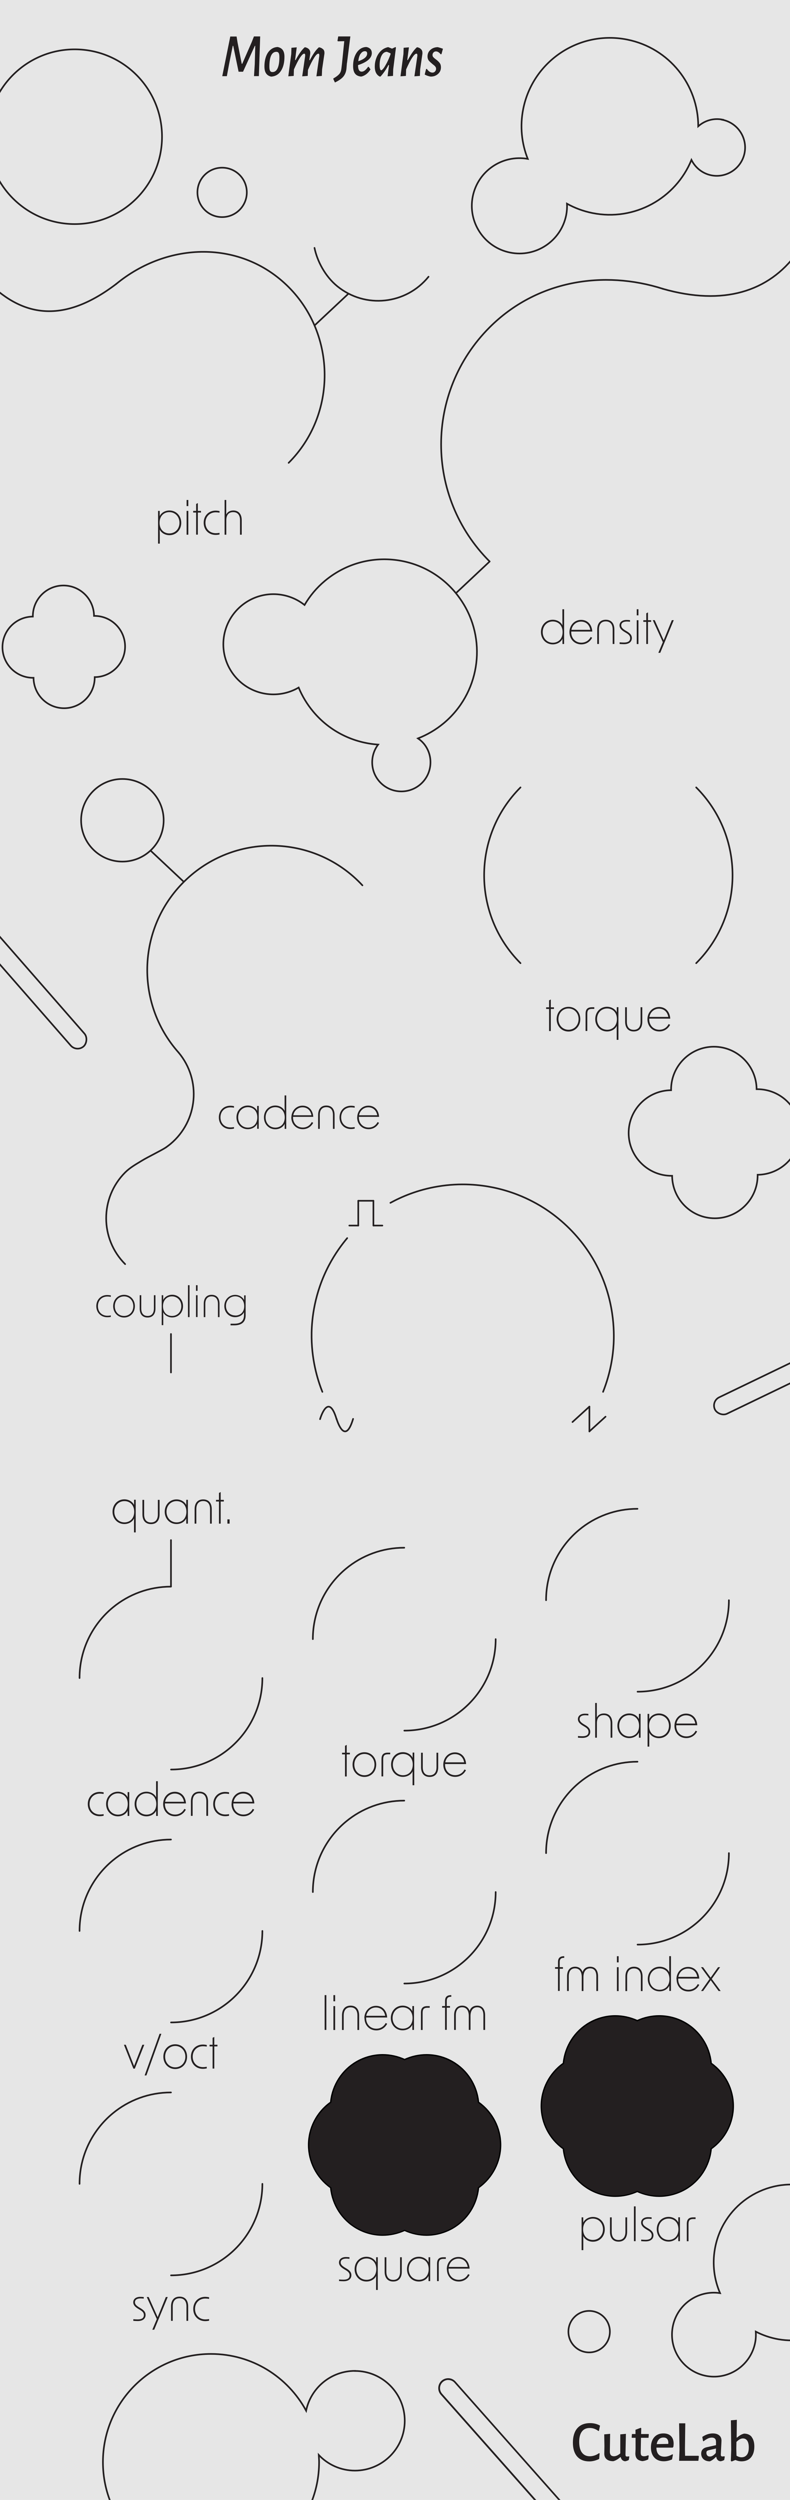 <?xml version="1.0" encoding="UTF-8"?>
<svg xmlns="http://www.w3.org/2000/svg" viewBox="0.00 0.00 120.00 379.43" height="379.43" width="120.00">
  <g id="VCV_Background" data-name="VCV Background">
    <rect id="light" x="0.00" y="0.00" width="120.00" height="379.43" style="fill: #e6e6e6;"></rect>
  </g>
  <g id="Artwork">
    <g id="lines">
      <line x1="25.97" y1="240.78" x2="25.97" y2="233.75" style="fill: none; stroke: #231f20; stroke-linecap: round; stroke-miterlimit: 10; stroke-width: .25px;"></line>
      <line x1="25.97" y1="208.31" x2="25.97" y2="202.47" style="fill: none; stroke: #231f20; stroke-linecap: round; stroke-miterlimit: 10; stroke-width: .25px;"></line>
      <line x1="22.90" y1="129.13" x2="27.93" y2="133.85" style="fill: none; stroke: #231f20; stroke-miterlimit: 10; stroke-width: .25px;"></line>
      <line x1="74.38" y1="85.22" x2="69.34" y2="89.95" style="fill: none; stroke: #231f20; stroke-linecap: round; stroke-miterlimit: 10; stroke-width: .25px;"></line>
    </g>
    <g id="connecting_curves" data-name="connecting curves">
      <path d="M17.688 43.073C9.021 49.688 2.563 47.792 -2.823 41.75" style="fill: none; stroke: #231f20; stroke-miterlimit: 10; stroke-width: .25px;"></path>
      <path d="M124.073 30.688C123.51 33.667 122.938 35.813 121.021 38.448C116.792 44.25 109.896 46.469 100.635 43.823" style="fill: none; stroke: #231f20; stroke-miterlimit: 10; stroke-width: .25px;"></path>
    </g>
    <g id="knob_curve_outlines" data-name="knob curve outlines">
      <g>
        <path d="M79.063 146.188C71.698 138.823 71.698 126.875 79.063 119.51" style="fill: none; stroke: #231f20; stroke-linecap: round; stroke-miterlimit: 10; stroke-width: .25px;"></path>
        <path d="M105.75 119.51C113.115 126.875 113.115 138.823 105.75 146.188" style="fill: none; stroke: #231f20; stroke-linecap: round; stroke-miterlimit: 10; stroke-width: .25px;"></path>
      </g>
      <g>
        <path d="M12.083 254.688C12.083 250.375 14.052 246.521 17.135 243.979C19.531 242 22.615 240.813 25.969 240.813" style="fill: none; stroke: #231f20; stroke-linecap: round; stroke-miterlimit: 10; stroke-width: .25px;"></path>
        <path d="M39.854 254.688C39.854 258.677 38.177 262.271 35.49 264.802C33 267.146 29.656 268.573 25.979 268.573" style="fill: none; stroke: #231f20; stroke-linecap: round; stroke-miterlimit: 10; stroke-width: .25px;"></path>
      </g>
      <g>
        <path d="M12.083 293.073C12.083 288.76 14.052 284.906 17.135 282.365C19.531 280.385 22.615 279.198 25.969 279.198" style="fill: none; stroke: #231f20; stroke-linecap: round; stroke-miterlimit: 10; stroke-width: .25px;"></path>
        <path d="M39.854 293.073C39.854 297.062 38.177 300.656 35.49 303.188C33 305.531 29.656 306.958 25.979 306.958" style="fill: none; stroke: #231f20; stroke-linecap: round; stroke-miterlimit: 10; stroke-width: .25px;"></path>
      </g>
      <g>
        <path d="M12.083 331.458C12.083 327.146 14.052 323.292 17.135 320.75C19.531 318.771 22.615 317.583 25.969 317.583" style="fill: none; stroke: #231f20; stroke-linecap: round; stroke-miterlimit: 10; stroke-width: .25px;"></path>
        <path d="M39.854 331.458C39.854 335.448 38.177 339.042 35.49 341.573C33 343.917 29.656 345.344 25.979 345.344" style="fill: none; stroke: #231f20; stroke-linecap: round; stroke-miterlimit: 10; stroke-width: .25px;"></path>
      </g>
      <g>
        <path d="M47.521 287.167C47.521 282.854 49.49 279 52.573 276.458C54.969 274.479 58.052 273.292 61.406 273.292" style="fill: none; stroke: #231f20; stroke-linecap: round; stroke-miterlimit: 10; stroke-width: .25px;"></path>
        <path d="M75.292 287.167C75.292 291.156 73.615 294.75 70.927 297.281C68.438 299.625 65.094 301.052 61.417 301.052" style="fill: none; stroke: #231f20; stroke-linecap: round; stroke-miterlimit: 10; stroke-width: .25px;"></path>
      </g>
      <g>
        <path d="M82.948 281.26C82.948 276.948 84.917 273.094 88 270.552C90.396 268.573 93.479 267.385 96.833 267.385" style="fill: none; stroke: #231f20; stroke-linecap: round; stroke-miterlimit: 10; stroke-width: .25px;"></path>
        <path d="M110.719 281.26C110.719 285.25 109.042 288.844 106.354 291.375C103.865 293.719 100.521 295.146 96.844 295.146" style="fill: none; stroke: #231f20; stroke-linecap: round; stroke-miterlimit: 10; stroke-width: .25px;"></path>
      </g>
      <g>
        <path d="M47.521 248.781C47.521 244.469 49.49 240.615 52.573 238.073C54.969 236.094 58.052 234.906 61.406 234.906" style="fill: none; stroke: #231f20; stroke-linecap: round; stroke-miterlimit: 10; stroke-width: .25px;"></path>
        <path d="M75.292 248.781C75.292 252.771 73.615 256.365 70.927 258.896C68.438 261.24 65.094 262.667 61.417 262.667" style="fill: none; stroke: #231f20; stroke-linecap: round; stroke-miterlimit: 10; stroke-width: .25px;"></path>
      </g>
      <g>
        <path d="M82.948 242.875C82.948 238.563 84.917 234.708 88 232.167C90.396 230.188 93.479 229 96.833 229" style="fill: none; stroke: #231f20; stroke-linecap: round; stroke-miterlimit: 10; stroke-width: .25px;"></path>
        <path d="M110.719 242.875C110.719 246.865 109.042 250.458 106.354 252.99C103.865 255.333 100.521 256.76 96.844 256.76" style="fill: none; stroke: #231f20; stroke-linecap: round; stroke-miterlimit: 10; stroke-width: .25px;"></path>
      </g>
      <path d="M74.365 85.208C64.552 75.396 64.552 59.5 74.365 49.688C81.49 42.562 91.677 40.948 100.719 43.844" style="fill: none; stroke: #231f20; stroke-linecap: round; stroke-miterlimit: 10; stroke-width: .25px;"></path>
      <path d="M27.135 159.76C20.333 152.125 20.854 140.406 28.385 133.406C36.01 126.312 47.948 126.74 55.052 134.375" style="fill: none; stroke: #231f20; stroke-linecap: round; stroke-miterlimit: 10; stroke-width: .25px;"></path>
      <path d="M17.635 43.115C25.448 36.677 36.635 36.354 43.844 43.573S51.208 62.885 43.844 70.25" style="fill: none; stroke: #231f20; stroke-linecap: round; stroke-miterlimit: 10; stroke-width: .25px;"></path>
    </g>
    <g id="wave_forms" data-name="wave forms">
      <g>
        <line x1="86.96" y1="215.83" x2="89.53" y2="213.49" style="fill: none; stroke: #231f20; stroke-linecap: round; stroke-miterlimit: 10; stroke-width: .25px;"></line>
        <line x1="89.53" y1="217.25" x2="91.98" y2="215.02" style="fill: none; stroke: #231f20; stroke-linecap: round; stroke-miterlimit: 10; stroke-width: .25px;"></line>
        <line x1="89.53" y1="213.49" x2="89.53" y2="217.26" style="fill: none; stroke: #231f20; stroke-linecap: round; stroke-miterlimit: 10; stroke-width: .25px;"></line>
      </g>
      <g>
        <line x1="54.42" y1="186.01" x2="54.42" y2="182.25" style="fill: none; stroke: #231f20; stroke-linecap: round; stroke-miterlimit: 10; stroke-width: .25px;"></line>
        <line x1="54.43" y1="182.25" x2="56.72" y2="182.25" style="fill: none; stroke: #231f20; stroke-linecap: round; stroke-miterlimit: 10; stroke-width: .25px;"></line>
        <line x1="53.06" y1="186.01" x2="54.42" y2="186.01" style="fill: none; stroke: #231f20; stroke-linecap: round; stroke-miterlimit: 10; stroke-width: .25px;"></line>
        <line x1="56.73" y1="186.01" x2="58.08" y2="186.01" style="fill: none; stroke: #231f20; stroke-linecap: round; stroke-miterlimit: 10; stroke-width: .25px;"></line>
        <line x1="56.72" y1="186.01" x2="56.72" y2="182.25" style="fill: none; stroke: #231f20; stroke-linecap: round; stroke-miterlimit: 10; stroke-width: .25px;"></line>
      </g>
      <g>
        <path d="M48.615 215.396S49.854 211.125 51.125 215.396" style="fill: none; stroke: #231f20; stroke-linecap: round; stroke-miterlimit: 10; stroke-width: .25px;"></path>
        <path d="M51.125 215.354S52.365 219.625 53.635 215.354" style="fill: none; stroke: #231f20; stroke-linecap: round; stroke-miterlimit: 10; stroke-width: .25px;"></path>
      </g>
      <path d="M48.969 211.25C48.219 209.375 47.26 206.229 47.333 202.271C47.375 200.208 47.729 196.292 49.958 192.052C50.917 190.229 51.958 188.854 52.74 187.917" style="fill: none; stroke: #231f20; stroke-linecap: round; stroke-miterlimit: 10; stroke-width: .25px;"></path>
      <path d="M59.302 182.562C60.906 181.688 63.365 180.594 66.531 180.073C70.01 179.49 72.958 179.833 74.906 180.229C77.635 180.792 79.708 181.729 80.969 182.396C82.229 183.052 84.354 184.323 86.521 186.49C88.708 188.677 89.979 190.823 90.615 192.042C93.354 197.25 93.302 202.135 93.208 203.979C93.115 205.698 92.781 208.281 91.604 211.25" style="fill: none; stroke: #231f20; stroke-linecap: round; stroke-miterlimit: 10; stroke-width: .25px;"></path>
    </g>
    <g id="flowers">
      <g>
        <path d="M64.792 339.24C63.635 339.24 62.469 338.979 61.417 338.49C60.448 338.979 59.281 339.24 58.125 339.24C56.74 339.24 55.375 338.875 54.167 338.177C51.927 336.885 50.458 334.573 50.229 331.979C48.146 330.563 46.875 328.135 46.875 325.552S48.146 320.531 50.271 319.042C50.458 316.531 51.927 314.219 54.167 312.927C55.375 312.229 56.74 311.865 58.125 311.865C59.281 311.865 60.448 312.125 61.5 312.615C62.469 312.125 63.635 311.865 64.792 311.865C66.177 311.865 67.542 312.229 68.75 312.927C70.99 314.219 72.458 316.531 72.688 319.125C74.771 320.542 76.042 322.969 76.042 325.552S74.771 330.573 72.646 332.063C72.458 334.573 70.99 336.885 68.75 338.177C67.542 338.875 66.177 339.24 64.792 339.24H64.792z" style="fill: #231f20;"></path>
        <path d="M64.792 311.969C66.115 311.969 67.458 312.302 68.698 313.021C71 314.354 72.365 316.677 72.583 319.135C74.604 320.552 75.938 322.896 75.938 325.563S74.615 330.563 72.583 331.99C72.365 334.448 71 336.771 68.698 338.104C67.469 338.813 66.125 339.156 64.792 339.156C63.635 339.156 62.5 338.906 61.458 338.417C60.417 338.906 59.281 339.156 58.125 339.156C56.802 339.156 55.458 338.823 54.219 338.104C51.917 336.771 50.552 334.448 50.333 331.99C48.313 330.573 46.979 328.229 46.979 325.563S48.302 320.563 50.333 319.135C50.552 316.677 51.917 314.354 54.219 313.021C55.448 312.312 56.792 311.969 58.125 311.969C59.281 311.969 60.417 312.219 61.458 312.708C62.5 312.219 63.635 311.969 64.792 311.969M64.792 311.76S64.792 311.76 64.792 311.76C63.656 311.76 62.5 312.01 61.458 312.479C60.417 312.01 59.26 311.76 58.125 311.76C56.719 311.76 55.333 312.135 54.115 312.833C51.875 314.125 50.396 316.427 50.135 319.01C48.031 320.521 46.771 322.958 46.771 325.552S48.021 330.573 50.135 332.094C50.396 334.677 51.875 336.979 54.115 338.271C55.333 338.979 56.719 339.344 58.125 339.344C59.26 339.344 60.417 339.094 61.458 338.625C62.5 339.094 63.656 339.344 64.792 339.344C66.198 339.344 67.583 338.969 68.802 338.271C71.042 336.979 72.521 334.677 72.781 332.094C74.885 330.583 76.146 328.146 76.146 325.552S74.896 320.531 72.781 319.01C72.521 316.427 71.042 314.125 68.802 312.833C67.583 312.125 66.198 311.76 64.792 311.76H64.792z"></path>
      </g>
      <g>
        <path d="M100.135 333.344C98.979 333.344 97.812 333.083 96.76 332.594C95.792 333.083 94.625 333.344 93.469 333.344C92.083 333.344 90.719 332.979 89.51 332.281C87.271 330.99 85.802 328.677 85.573 326.083C83.49 324.667 82.219 322.24 82.219 319.656S83.49 314.635 85.615 313.146C85.802 310.635 87.271 308.323 89.51 307.031C90.719 306.333 92.083 305.969 93.469 305.969C94.625 305.969 95.792 306.229 96.844 306.719C97.813 306.229 98.979 305.969 100.135 305.969C101.521 305.969 102.885 306.333 104.094 307.031C106.333 308.323 107.802 310.635 108.031 313.229C110.115 314.646 111.385 317.073 111.385 319.656S110.115 324.677 107.99 326.167C107.802 328.677 106.333 330.99 104.094 332.281C102.885 332.979 101.521 333.344 100.135 333.344H100.135z" style="fill: #231f20;"></path>
        <path d="M100.135 306.062C101.458 306.062 102.802 306.396 104.042 307.115C106.344 308.448 107.708 310.771 107.927 313.229C109.948 314.646 111.281 316.99 111.281 319.656S109.958 324.656 107.927 326.083C107.708 328.542 106.344 330.865 104.042 332.198C102.812 332.906 101.469 333.25 100.135 333.25C98.979 333.25 97.844 333 96.802 332.51C95.76 333 94.625 333.25 93.469 333.25C92.146 333.25 90.802 332.917 89.562 332.198C87.26 330.865 85.896 328.542 85.677 326.083C83.656 324.667 82.323 322.323 82.323 319.656S83.646 314.656 85.677 313.229C85.896 310.771 87.26 308.448 89.562 307.115C90.792 306.406 92.135 306.062 93.469 306.062C94.625 306.062 95.76 306.312 96.802 306.802C97.844 306.312 98.979 306.062 100.135 306.062M100.135 305.854S100.135 305.854 100.135 305.854C99 305.854 97.844 306.104 96.802 306.573C95.76 306.104 94.604 305.854 93.469 305.854C92.062 305.854 90.677 306.229 89.458 306.927C87.219 308.219 85.74 310.521 85.479 313.104C83.375 314.615 82.115 317.052 82.115 319.646S83.365 324.667 85.479 326.187C85.74 328.771 87.219 331.073 89.458 332.365C90.677 333.073 92.062 333.437 93.469 333.437C94.604 333.437 95.76 333.187 96.802 332.719C97.844 333.187 99 333.437 100.135 333.437C101.542 333.437 102.927 333.062 104.146 332.365C106.385 331.073 107.865 328.771 108.125 326.187C110.229 324.677 111.49 322.24 111.49 319.646S110.24 314.625 108.125 313.104C107.865 310.521 106.385 308.219 104.146 306.927C102.927 306.219 101.542 305.854 100.135 305.854H100.135z"></path>
      </g>
    </g>
    <g id="bubbles_and_ovals" data-name="bubbles and ovals">
      <rect x="103.72" y="207.93" width="34.78" height="2.76" rx="1.39" ry="1.39" transform="translate(-75.66 70.33) rotate(-25.71)" style="fill: none; stroke: #231f20; stroke-linecap: round; stroke-miterlimit: 10; stroke-width: .25px;"></rect>
      <rect x="-11.63" y="146.19" width="34.78" height="2.76" rx="1.39" ry="1.39" transform="translate(108.54 44.25) rotate(48.83)" style="fill: none; stroke: #231f20; stroke-linecap: round; stroke-miterlimit: 10; stroke-width: .25px;"></rect>
      <path d="M89.323 387.938S89.26 387.938 89.229 387.938C88.823 387.917 88.458 387.729 88.188 387.427L66.948 363.469C66.396 362.844 66.458 361.885 67.073 361.333C67.375 361.063 67.771 360.938 68.167 360.958C68.573 360.979 68.938 361.167 69.208 361.469L90.448 385.427C90.719 385.729 90.854 386.115 90.823 386.521S90.615 387.292 90.313 387.563C90.031 387.813 89.677 387.948 89.313 387.948zM68.083 361.219C67.781 361.219 67.49 361.333 67.26 361.531C66.74 361.99 66.698 362.781 67.156 363.302L88.396 387.26C88.615 387.51 88.927 387.656 89.26 387.677C89.594 387.677 89.917 387.583 90.167 387.365C90.688 386.906 90.729 386.115 90.271 385.604L69.031 361.646C68.813 361.396 68.5 361.25 68.167 361.229C68.146 361.229 68.115 361.229 68.094 361.229z" style="fill: #231f20;"></path>
      <circle cx="18.59" cy="124.50" r="6.27" style="fill: none; stroke: #231f20; stroke-miterlimit: 10; stroke-width: .25px;"></circle>
      <path d="M19 98.125C19 95.563 16.917 93.479 14.354 93.479C14.333 93.479 14.302 93.479 14.281 93.479C14.26 90.927 12.187 88.865 9.635 88.865S4.99 90.948 4.99 93.51C4.99 93.531 4.99 93.562 4.99 93.583C2.437 93.604 0.375 95.677 0.375 98.229S2.458 102.875 5.021 102.875C5.042 102.875 5.073 102.875 5.094 102.875C5.115 105.427 7.187 107.49 9.74 107.49S14.385 105.406 14.385 102.844C14.385 102.823 14.385 102.792 14.385 102.771C16.938 102.75 19 100.677 19 98.125z" style="fill: none; stroke: #231f20; stroke-miterlimit: 10; stroke-width: .25px;"></path>
      <path d="M121.531 171.812C121.531 168.219 118.625 165.312 115.031 165.312C115 165.312 114.969 165.312 114.927 165.312C114.896 161.75 112 158.865 108.438 158.865S101.938 161.771 101.938 165.365C101.938 165.396 101.938 165.427 101.938 165.469C98.375 165.5 95.49 168.396 95.49 171.958S98.396 178.458 101.99 178.458C102.021 178.458 102.052 178.458 102.094 178.458C102.125 182.021 105.021 184.906 108.583 184.906S115.083 182 115.083 178.406C115.083 178.375 115.083 178.344 115.083 178.302C118.646 178.271 121.531 175.375 121.531 171.812z" style="fill: none; stroke: #231f20; stroke-miterlimit: 10; stroke-width: .25px;"></path>
      <path d="M64.344 112.833C64.094 112.531 63.792 112.281 63.49 112.073C64.875 111.531 66.188 110.771 67.396 109.771C72.781 105.271 73.958 97.583 70.458 91.75C70.083 91.125 69.656 90.521 69.177 89.938C64.188 83.969 55.312 83.177 49.344 88.167C48.073 89.229 47.052 90.469 46.26 91.823C43.49 89.625 39.479 89.594 36.656 91.948C33.427 94.646 33 99.438 35.698 102.667C38.115 105.552 42.219 106.198 45.365 104.354C45.896 105.646 46.635 106.875 47.573 108C50.135 111.073 53.74 112.76 57.438 113.01C56.219 114.615 56.208 116.917 57.562 118.531C59.135 120.406 61.927 120.656 63.802 119.094S65.927 114.729 64.365 112.854z" style="fill: none; stroke: #231f20; stroke-miterlimit: 10; stroke-width: .25px;"></path>
      <path d="M135.26 342.073C134.052 341.865 132.875 342.271 132.042 343.052C131.896 337.531 127.875 332.708 122.229 331.729C115.792 330.625 109.687 334.938 108.583 341.375C108.177 343.719 108.5 346.01 109.375 348.042C105.958 347.531 102.75 349.844 102.167 353.26C101.573 356.729 103.896 360.021 107.365 360.625S114.125 358.896 114.729 355.427C114.823 354.906 114.833 354.385 114.802 353.885C115.854 354.427 117 354.823 118.229 355.042C123.906 356.021 129.323 352.771 131.281 347.573C131.812 348.583 132.771 349.344 133.979 349.552C136.042 349.906 138 348.521 138.354 346.458S137.323 342.437 135.26 342.083z" style="fill: none; stroke: #231f20; stroke-miterlimit: 10; stroke-width: .25px;"></path>
      <path d="M109.75 18.156C108.375 17.885 107.042 18.302 106.062 19.167C106.062 12.896 101.667 7.292 95.281 6.01C88.01 4.552 80.938 9.26 79.479 16.521C78.948 19.167 79.24 21.781 80.167 24.115C76.312 23.438 72.594 25.948 71.812 29.812C71.021 33.729 73.563 37.542 77.479 38.333S85.208 36.583 86 32.667C86.115 32.073 86.156 31.49 86.125 30.917C87.302 31.573 88.594 32.052 89.979 32.333C96.385 33.625 102.646 30.104 105.031 24.271C105.604 25.427 106.667 26.323 108.031 26.604C110.354 27.073 112.625 25.562 113.094 23.24S112.052 18.646 109.729 18.177z" style="fill: none; stroke: #231f20; stroke-miterlimit: 10; stroke-width: .25px;"></path>
      <path d="M53.917 359.844C50.26 359.844 47.208 362.438 46.5 365.885C43.719 360.76 38.292 357.271 32.052 357.271C22.99 357.271 15.635 364.625 15.635 373.688S22.99 390.104 32.052 390.104S48.469 382.75 48.469 373.688C48.469 373.323 48.438 372.958 48.417 372.604C49.792 374.062 51.75 374.979 53.917 374.979C58.094 374.979 61.479 371.594 61.479 367.417S58.094 359.854 53.917 359.854z" style="fill: none; stroke: #231f20; stroke-miterlimit: 10; stroke-width: .25px;"></path>
      <circle cx="11.35" cy="20.75" r="13.26" style="fill: none; stroke: #231f20; stroke-miterlimit: 10; stroke-width: .25px;"></circle>
      <circle cx="89.49" cy="353.89" r="3.15" style="fill: none; stroke: #231f20; stroke-miterlimit: 10; stroke-width: .25px;"></circle>
      <circle cx="33.74" cy="29.20" r="3.75" style="fill: none; stroke: #231f20; stroke-miterlimit: 10; stroke-width: .25px;"></circle>
    </g>
    <g id="Labels">
      <g>
        <path d="M82.167 95.938C82.167 94.844 82.958 94.062 83.958 94.062C84.625 94.062 85.208 94.417 85.438 94.917C85.438 94.656 85.427 94.385 85.427 94.125V92.469H85.688V97.74H85.438V96.948C85.198 97.458 84.625 97.802 83.958 97.802C82.958 97.802 82.167 97.021 82.167 95.927zM83.969 97.552C84.771 97.552 85.458 97 85.458 95.938S84.771 94.323 83.969 94.323C83.083 94.323 82.438 95.01 82.438 95.938S83.094 97.552 83.969 97.552z" style="fill: #231f20;"></path>
        <path d="M86.5 95.948C86.5 94.927 87.229 94.083 88.271 94.083C89.135 94.083 89.885 94.667 89.969 95.854H86.771V95.969C86.771 96.833 87.385 97.542 88.302 97.542C88.948 97.542 89.458 97.208 89.719 96.677L89.948 96.792C89.719 97.25 89.177 97.802 88.302 97.802C87.229 97.802 86.5 96.979 86.5 95.948zM89.667 95.594C89.51 94.708 88.896 94.344 88.26 94.344C87.49 94.344 86.927 94.896 86.802 95.594H89.667z" style="fill: #231f20;"></path>
        <path d="M92.021 94.062C92.844 94.062 93.323 94.604 93.323 95.542V97.74H93.063V95.542C93.063 94.74 92.688 94.312 92.021 94.312S90.979 94.74 90.979 95.542V97.74H90.719V95.542C90.719 94.604 91.188 94.062 92.021 94.062z" style="fill: #231f20;"></path>
        <path d="M94.115 97.74V97.49C94.385 97.51 94.646 97.521 94.792 97.521C95.406 97.521 95.719 97.302 95.719 96.854C95.719 96.542 95.552 96.323 95.125 96.073L94.865 95.917C94.344 95.604 94.104 95.302 94.104 94.927C94.104 94.427 94.521 94.094 95.167 94.094C95.302 94.094 95.51 94.104 95.698 94.125V94.365C95.49 94.344 95.333 94.333 95.219 94.333C94.667 94.333 94.365 94.542 94.365 94.917C94.365 95.208 94.552 95.417 94.99 95.688L95.271 95.854C95.76 96.156 95.979 96.438 95.979 96.844C95.979 97.417 95.542 97.771 94.792 97.771C94.635 97.771 94.375 97.76 94.115 97.74z" style="fill: #231f20;"></path>
        <path d="M96.719 92.469H96.979V93.396H96.719V92.469zM96.719 94.135H96.979V97.75H96.719V94.135z" style="fill: #231f20;"></path>
        <path d="M98.167 94.385H97.719V94.135H98.167V93.083L98.427 92.948V94.135H98.906V94.385H98.427V97.74H98.167V94.385z" style="fill: #231f20;"></path>
        <path d="M100.688 97.479L99.156 94.125H99.448L100.813 97.177L102.052 94.125H102.344L100.292 99.083H100L100.677 97.479z" style="fill: #231f20;"></path>
      </g>
      <g>
        <path d="M14.625 198.25C14.625 197.26 15.323 196.552 16.292 196.552C16.448 196.552 16.635 196.573 16.833 196.604V196.833C16.604 196.792 16.427 196.781 16.312 196.781C15.469 196.781 14.875 197.375 14.875 198.24S15.469 199.698 16.312 199.698C16.427 199.698 16.604 199.688 16.833 199.646V199.875C16.635 199.917 16.448 199.927 16.292 199.927C15.333 199.927 14.625 199.219 14.625 198.229z" style="fill: #231f20;"></path>
        <path d="M17.188 198.25C17.188 197.26 17.896 196.521 18.844 196.521S20.49 197.26 20.49 198.25S19.781 199.969 18.844 199.969S17.188 199.229 17.188 198.25zM18.844 199.729C19.646 199.729 20.25 199.104 20.25 198.25S19.656 196.76 18.844 196.76S17.438 197.385 17.438 198.25S18.031 199.729 18.844 199.729z" style="fill: #231f20;"></path>
        <path d="M22.417 199.969C21.656 199.969 21.219 199.469 21.219 198.604V196.583H21.458V198.594C21.458 199.333 21.802 199.729 22.417 199.729S23.375 199.333 23.375 198.594V196.583H23.615V198.604C23.615 199.469 23.177 199.969 22.417 199.969z" style="fill: #231f20;"></path>
        <path d="M24.562 196.583H24.792V197.302C25.01 196.833 25.542 196.51 26.156 196.51C27.073 196.51 27.802 197.229 27.802 198.24S27.073 199.958 26.156 199.958C25.542 199.958 25.01 199.635 24.792 199.167C24.792 199.406 24.802 199.656 24.802 199.896V201.125H24.563V196.573zM26.125 199.729C26.948 199.729 27.542 199.104 27.542 198.25S26.948 196.76 26.125 196.76C25.396 196.76 24.76 197.271 24.76 198.25S25.385 199.729 26.125 199.729z" style="fill: #231f20;"></path>
        <path d="M28.552 195.062H28.792V199.906H28.552V195.062z" style="fill: #231f20;"></path>
        <path d="M29.771 195.062H30.01V195.917H29.771V195.062zM29.771 196.583H30.01V199.896H29.771V196.583z" style="fill: #231f20;"></path>
        <path d="M32.146 196.521C32.906 196.521 33.344 197.021 33.344 197.885V199.906H33.104V197.896C33.104 197.156 32.76 196.76 32.146 196.76S31.187 197.156 31.187 197.896V199.906H30.948V197.885C30.948 197.021 31.385 196.521 32.146 196.521z" style="fill: #231f20;"></path>
        <path d="M35.01 200.906H35.573C36.615 200.906 37.042 200.469 37.062 199.646V199.146C36.854 199.615 36.323 199.917 35.719 199.917C34.792 199.917 34.073 199.208 34.073 198.229S34.802 196.531 35.719 196.531C36.333 196.531 36.854 196.854 37.083 197.323V196.604H37.312V199.656C37.312 200.521 36.844 201.156 35.573 201.156H35.021V200.927zM35.75 199.667C36.458 199.667 37.094 199.208 37.094 198.24S36.469 196.75 35.729 196.75C34.917 196.75 34.323 197.375 34.323 198.208S34.917 199.656 35.75 199.656z" style="fill: #231f20;"></path>
      </g>
      <g>
        <path d="M20.354 232.594V231.25C20.354 230.99 20.354 230.719 20.365 230.458C20.135 230.969 19.552 231.313 18.885 231.313C17.885 231.313 17.094 230.531 17.094 229.438S17.885 227.562 18.885 227.562C19.552 227.562 20.125 227.917 20.365 228.417V227.625H20.615V232.583H20.354zM18.906 231.062C19.698 231.062 20.385 230.51 20.385 229.448S19.698 227.833 18.906 227.833C18.01 227.833 17.365 228.521 17.365 229.448S18.021 231.062 18.906 231.062z" style="fill: #231f20;"></path>
        <path d="M22.938 231.323C22.115 231.323 21.635 230.781 21.635 229.844V227.646H21.896V229.844C21.896 230.646 22.271 231.073 22.938 231.073S23.979 230.646 23.979 229.844V227.646H24.24V229.844C24.24 230.781 23.771 231.323 22.938 231.323z" style="fill: #231f20;"></path>
        <path d="M25.021 229.448C25.021 228.354 25.813 227.573 26.812 227.573C27.479 227.573 28.052 227.927 28.292 228.427V227.635H28.542V231.25H28.292V230.458C28.052 230.969 27.479 231.313 26.812 231.313C25.812 231.313 25.021 230.531 25.021 229.438zM26.823 231.062C27.625 231.062 28.312 230.51 28.312 229.448S27.625 227.833 26.823 227.833C25.938 227.833 25.292 228.521 25.292 229.448S25.948 231.062 26.823 231.062z" style="fill: #231f20;"></path>
        <path d="M30.865 227.573C31.688 227.573 32.167 228.115 32.167 229.052V231.25H31.906V229.052C31.906 228.25 31.531 227.823 30.865 227.823S29.823 228.25 29.823 229.052V231.25H29.562V229.052C29.562 228.115 30.031 227.573 30.865 227.573z" style="fill: #231f20;"></path>
        <path d="M33.26 227.896H32.812V227.646H33.26V226.594L33.521 226.458V227.646H34V227.896H33.521V231.25H33.26V227.896z" style="fill: #231f20;"></path>
        <path d="M34.542 230.604H34.875V231.25H34.542V230.604z" style="fill: #231f20;"></path>
      </g>
      <g>
        <path d="M20.25 352.25V352C20.521 352.021 20.781 352.031 20.927 352.031C21.542 352.031 21.854 351.813 21.854 351.365C21.854 351.052 21.688 350.833 21.26 350.583L21 350.427C20.479 350.115 20.24 349.813 20.24 349.438C20.24 348.938 20.656 348.604 21.302 348.604C21.438 348.604 21.646 348.615 21.833 348.635V348.875C21.625 348.854 21.469 348.844 21.354 348.844C20.802 348.844 20.5 349.052 20.5 349.427C20.5 349.719 20.688 349.927 21.125 350.198L21.406 350.365C21.896 350.667 22.115 350.948 22.115 351.354C22.115 351.927 21.677 352.281 20.927 352.281C20.771 352.281 20.51 352.271 20.25 352.25z" style="fill: #231f20;"></path>
        <path d="M23.823 351.99L22.292 348.635H22.583L23.948 351.688L25.188 348.635H25.479L23.427 353.594H23.135L23.813 351.99z" style="fill: #231f20;"></path>
        <path d="M27.281 348.573C28.104 348.573 28.583 349.115 28.583 350.052V352.25H28.323V350.052C28.323 349.25 27.948 348.823 27.281 348.823S26.24 349.25 26.24 350.052V352.25H25.979V350.052C25.979 349.115 26.448 348.573 27.281 348.573z" style="fill: #231f20;"></path>
        <path d="M29.354 350.448C29.354 349.375 30.115 348.604 31.167 348.604C31.333 348.604 31.542 348.625 31.76 348.667V348.917C31.51 348.875 31.323 348.865 31.188 348.865C30.271 348.865 29.625 349.521 29.625 350.448S30.271 352.031 31.188 352.031C31.312 352.031 31.51 352.021 31.76 351.979V352.229C31.552 352.271 31.344 352.292 31.167 352.292C30.115 352.292 29.354 351.521 29.354 350.448z" style="fill: #231f20;"></path>
      </g>
      <g>
        <path d="M85.656 296.906H85.708V297.156H85.667C85.229 297.156 85.021 297.333 85.021 297.771V298.562H85.51V298.812H85.021V302.177H84.76V298.812H84.312V298.562H84.76V297.76C84.76 297.208 85.042 296.906 85.656 296.906z" style="fill: #231f20;"></path>
        <path d="M87.354 298.5C87.958 298.5 88.333 298.833 88.49 299.302C88.646 298.823 89.031 298.5 89.646 298.5C90.417 298.5 90.844 299.063 90.844 299.938V302.188H90.583V299.969C90.583 299.219 90.292 298.75 89.646 298.75S88.625 299.24 88.625 300.062V302.188H88.365V300.062C88.365 299.24 88.01 298.75 87.354 298.75S86.396 299.219 86.396 299.969V302.188H86.135V299.938C86.135 299.063 86.573 298.5 87.354 298.5z" style="fill: #231f20;"></path>
        <path d="M93.708 296.906H93.969V297.844H93.708V296.906zM93.708 298.573H93.969V302.198H93.708V298.573z" style="fill: #231f20;"></path>
        <path d="M96.302 298.5C97.125 298.5 97.604 299.042 97.604 299.99V302.198H97.344V300C97.344 299.198 96.969 298.76 96.302 298.76S95.26 299.198 95.26 300V302.198H95V299.99C95 299.052 95.479 298.5 96.302 298.5z" style="fill: #231f20;"></path>
        <path d="M98.396 300.385C98.396 299.292 99.188 298.5 100.188 298.5C100.865 298.5 101.438 298.854 101.667 299.354C101.667 299.094 101.656 298.823 101.656 298.562V296.896H101.917V302.177H101.667V301.385C101.427 301.896 100.844 302.24 100.188 302.24C99.188 302.24 98.396 301.458 98.396 300.365zM100.198 302C101 302 101.688 301.448 101.688 300.385S101 298.76 100.198 298.76C99.313 298.76 98.656 299.448 98.656 300.385S99.312 302 100.198 302z" style="fill: #231f20;"></path>
        <path d="M102.75 300.396C102.75 299.375 103.49 298.531 104.521 298.531C105.385 298.531 106.135 299.115 106.219 300.302H103.021V300.417C103.021 301.292 103.635 302 104.563 302C105.208 302 105.719 301.667 105.99 301.135L106.219 301.25C105.99 301.708 105.448 302.26 104.573 302.26C103.49 302.26 102.771 301.438 102.771 300.406zM105.917 300.042C105.76 299.156 105.146 298.781 104.51 298.781C103.729 298.781 103.177 299.333 103.042 300.042H105.917z" style="fill: #231f20;"></path>
        <path d="M107.781 300.354L106.479 298.573H106.792L107.948 300.156L109.073 298.573H109.385L108.115 300.354L109.469 302.188H109.156L107.958 300.552L106.802 302.188H106.49L107.792 300.344z" style="fill: #231f20;"></path>
      </g>
      <g>
        <path d="M33.24 169.594C33.24 168.562 33.969 167.823 34.979 167.823C35.146 167.823 35.344 167.844 35.542 167.885V168.125C35.302 168.083 35.125 168.073 34.99 168.073C34.104 168.073 33.49 168.698 33.49 169.594S34.115 171.115 34.99 171.115C35.115 171.115 35.302 171.104 35.542 171.062V171.302C35.333 171.344 35.135 171.365 34.979 171.365C33.969 171.365 33.24 170.625 33.24 169.594z" style="fill: #231f20;"></path>
        <path d="M35.917 169.594C35.917 168.542 36.677 167.792 37.635 167.792C38.271 167.792 38.833 168.125 39.062 168.615V167.854H39.302V171.323H39.062V170.563C38.833 171.052 38.281 171.385 37.635 171.385C36.677 171.385 35.917 170.635 35.917 169.583zM37.656 171.146C38.427 171.146 39.083 170.615 39.083 169.594S38.427 168.042 37.656 168.042C36.802 168.042 36.177 168.698 36.177 169.594S36.802 171.146 37.656 171.146z" style="fill: #231f20;"></path>
        <path d="M40.094 169.594C40.094 168.542 40.854 167.792 41.813 167.792C42.458 167.792 43.01 168.125 43.24 168.615C43.24 168.365 43.229 168.104 43.229 167.854V166.26H43.479V171.333H43.24V170.573C43.01 171.063 42.458 171.396 41.813 171.396C40.854 171.396 40.094 170.646 40.094 169.594zM41.823 171.146C42.594 171.146 43.25 170.615 43.25 169.594S42.594 168.042 41.823 168.042C40.969 168.042 40.344 168.698 40.344 169.594S40.969 171.146 41.823 171.146z" style="fill: #231f20;"></path>
        <path d="M44.26 169.604C44.26 168.625 44.969 167.812 45.958 167.812C46.792 167.812 47.51 168.375 47.583 169.51H44.51V169.615C44.51 170.448 45.094 171.135 45.99 171.135C46.604 171.135 47.094 170.812 47.354 170.302L47.573 170.417C47.354 170.854 46.833 171.385 45.99 171.385C44.958 171.385 44.25 170.594 44.25 169.604zM47.313 169.271C47.156 168.417 46.573 168.063 45.958 168.063C45.219 168.063 44.677 168.594 44.552 169.271H47.302z" style="fill: #231f20;"></path>
        <path d="M49.573 167.792C50.365 167.792 50.823 168.313 50.823 169.219V171.333H50.573V169.229C50.573 168.458 50.219 168.042 49.573 168.042S48.573 168.458 48.573 169.229V171.333H48.323V169.219C48.323 168.313 48.781 167.792 49.573 167.792z" style="fill: #231f20;"></path>
        <path d="M51.573 169.594C51.573 168.562 52.302 167.823 53.312 167.823C53.479 167.823 53.677 167.844 53.875 167.885V168.125C53.635 168.083 53.458 168.073 53.323 168.073C52.438 168.073 51.823 168.698 51.823 169.594S52.448 171.115 53.323 171.115C53.448 171.115 53.635 171.104 53.875 171.062V171.302C53.667 171.344 53.469 171.365 53.312 171.365C52.302 171.365 51.573 170.625 51.573 169.594z" style="fill: #231f20;"></path>
        <path d="M54.26 169.604C54.26 168.625 54.969 167.812 55.958 167.812C56.792 167.812 57.51 168.375 57.583 169.51H54.51V169.615C54.51 170.448 55.094 171.135 55.99 171.135C56.604 171.135 57.094 170.812 57.354 170.302L57.573 170.417C57.354 170.854 56.833 171.385 55.99 171.385C54.958 171.385 54.25 170.594 54.25 169.604zM57.302 169.271C57.146 168.417 56.562 168.063 55.948 168.063C55.208 168.063 54.667 168.594 54.542 169.271H57.292z" style="fill: #231f20;"></path>
      </g>
      <g>
        <path d="M83.406 153.135H82.958V152.885H83.406V151.833L83.667 151.698V152.885H84.146V153.135H83.667V156.49H83.406V153.135z" style="fill: #231f20;"></path>
        <path d="M84.552 154.688C84.552 153.615 85.323 152.812 86.354 152.812S88.146 153.615 88.146 154.688S87.375 156.563 86.354 156.563S84.552 155.76 84.552 154.688zM86.354 156.292C87.229 156.292 87.885 155.604 87.885 154.677S87.229 153.062 86.354 153.062S84.823 153.75 84.823 154.677S85.479 156.292 86.354 156.292z" style="fill: #231f20;"></path>
        <path d="M89.917 152.875H90.271V153.125H89.938C89.417 153.125 89.208 153.313 89.208 153.875V156.479H88.948V153.865C88.948 153.198 89.229 152.875 89.917 152.875z" style="fill: #231f20;"></path>
        <path d="M93.677 157.833V156.49C93.677 156.229 93.677 155.958 93.688 155.698C93.458 156.208 92.875 156.552 92.208 156.552C91.208 156.552 90.417 155.771 90.417 154.677S91.208 152.802 92.208 152.802C92.875 152.802 93.448 153.156 93.688 153.656V152.865H93.938V157.823H93.677zM92.229 156.292C93.021 156.292 93.708 155.74 93.708 154.677S93.021 153.062 92.229 153.062C91.333 153.062 90.688 153.75 90.688 154.677S91.344 156.292 92.229 156.292z" style="fill: #231f20;"></path>
        <path d="M96.26 156.552C95.438 156.552 94.958 156.01 94.958 155.073V152.875H95.219V155.073C95.219 155.875 95.583 156.302 96.26 156.302S97.302 155.875 97.302 155.073V152.875H97.562V155.073C97.562 156.01 97.094 156.552 96.26 156.552z" style="fill: #231f20;"></path>
        <path d="M98.344 154.698C98.344 153.677 99.073 152.833 100.115 152.833C100.979 152.833 101.729 153.417 101.812 154.604H98.615V154.719C98.615 155.583 99.229 156.292 100.146 156.292C100.792 156.292 101.302 155.958 101.563 155.427L101.792 155.542C101.563 156 101.021 156.552 100.146 156.552C99.073 156.552 98.344 155.729 98.344 154.698zM101.51 154.344C101.354 153.458 100.74 153.094 100.104 153.094C99.333 153.094 98.771 153.646 98.646 154.344H101.51z" style="fill: #231f20;"></path>
      </g>
      <g>
        <path d="M24.01 77.542H24.26V78.333C24.5 77.823 25.073 77.479 25.74 77.479C26.74 77.479 27.531 78.26 27.531 79.354S26.74 81.229 25.74 81.229C25.073 81.229 24.49 80.875 24.26 80.375C24.26 80.635 24.271 80.906 24.271 81.167V82.51H24.01V77.552zM25.719 80.958C26.615 80.958 27.26 80.271 27.26 79.344S26.604 77.729 25.719 77.729C24.927 77.729 24.24 78.281 24.24 79.344S24.927 80.958 25.719 80.958z" style="fill: #231f20;"></path>
        <path d="M28.344 75.885H28.604V76.812H28.344V75.885zM28.344 77.542H28.604V81.156H28.344V77.542z" style="fill: #231f20;"></path>
        <path d="M29.792 77.792H29.344V77.542H29.792V76.49L30.052 76.354V77.542H30.531V77.792H30.052V81.146H29.792V77.792z" style="fill: #231f20;"></path>
        <path d="M30.938 79.344C30.938 78.271 31.698 77.5 32.75 77.5C32.917 77.5 33.125 77.521 33.344 77.563V77.813C33.094 77.771 32.906 77.76 32.771 77.76C31.854 77.76 31.208 78.417 31.208 79.344S31.854 80.927 32.771 80.927C32.896 80.927 33.094 80.917 33.344 80.875V81.125C33.135 81.167 32.927 81.188 32.75 81.188C31.698 81.188 30.938 80.417 30.938 79.344z" style="fill: #231f20;"></path>
        <path d="M34.104 75.885H34.365V77.583C34.365 77.771 34.365 77.927 34.365 78.094C34.552 77.708 34.927 77.479 35.438 77.479C36.24 77.479 36.719 78.021 36.719 78.958V81.156H36.458V78.958C36.458 78.167 36.094 77.729 35.417 77.729S34.375 78.156 34.375 78.958V81.156H34.115V75.885z" style="fill: #231f20;"></path>
      </g>
      <g>
        <path d="M52.406 266.271H51.958V266.021H52.406V264.969L52.667 264.833V266.021H53.146V266.271H52.667V269.625H52.406V266.271z" style="fill: #231f20;"></path>
        <path d="M53.552 267.823C53.552 266.75 54.323 265.948 55.354 265.948S57.146 266.75 57.146 267.823S56.375 269.698 55.354 269.698S53.552 268.896 53.552 267.823zM55.354 269.438C56.229 269.438 56.885 268.75 56.885 267.823S56.229 266.208 55.354 266.208S53.823 266.896 53.823 267.823S54.479 269.438 55.354 269.438z" style="fill: #231f20;"></path>
        <path d="M58.917 266.01H59.271V266.26H58.938C58.417 266.26 58.208 266.448 58.208 267.01V269.615H57.948V267C57.948 266.333 58.229 266.01 58.917 266.01z" style="fill: #231f20;"></path>
        <path d="M62.667 270.969V269.625C62.667 269.365 62.667 269.094 62.677 268.833C62.448 269.344 61.865 269.688 61.198 269.688C60.198 269.688 59.406 268.906 59.406 267.812S60.198 265.937 61.198 265.937C61.865 265.937 62.437 266.292 62.677 266.792V266H62.927V270.958H62.667zM61.219 269.438C62.01 269.438 62.698 268.885 62.698 267.823S62.01 266.208 61.219 266.208C60.323 266.208 59.677 266.896 59.677 267.823S60.333 269.438 61.219 269.438z" style="fill: #231f20;"></path>
        <path d="M65.26 269.698C64.438 269.698 63.958 269.156 63.958 268.219V266.021H64.219V268.219C64.219 269.021 64.583 269.448 65.26 269.448S66.302 269.021 66.302 268.219V266.021H66.562V268.219C66.562 269.156 66.094 269.698 65.26 269.698z" style="fill: #231f20;"></path>
        <path d="M67.333 267.833C67.333 266.812 68.063 265.969 69.104 265.969C69.969 265.969 70.719 266.552 70.802 267.74H67.604V267.854C67.604 268.719 68.219 269.427 69.135 269.427C69.781 269.427 70.292 269.094 70.552 268.563L70.781 268.677C70.552 269.135 70.01 269.688 69.135 269.688C68.063 269.688 67.333 268.865 67.333 267.833zM70.5 267.479C70.344 266.594 69.729 266.229 69.094 266.229C68.323 266.229 67.76 266.781 67.635 267.479H70.5z" style="fill: #231f20;"></path>
      </g>
      <g>
        <path d="M13.333 273.813C13.333 272.74 14.094 271.969 15.146 271.969C15.313 271.969 15.521 271.99 15.74 272.031V272.281C15.49 272.24 15.302 272.229 15.167 272.229C14.25 272.229 13.604 272.885 13.604 273.813S14.25 275.396 15.167 275.396C15.292 275.396 15.49 275.385 15.74 275.344V275.594C15.531 275.635 15.323 275.656 15.146 275.656C14.094 275.656 13.333 274.885 13.333 273.813z" style="fill: #231f20;"></path>
        <path d="M16.115 273.813C16.115 272.719 16.906 271.938 17.906 271.938C18.573 271.938 19.146 272.292 19.385 272.792V272H19.635V275.615H19.385V274.823C19.146 275.333 18.573 275.677 17.906 275.677C16.906 275.677 16.115 274.896 16.115 273.802zM17.917 275.417C18.719 275.417 19.406 274.865 19.406 273.802S18.719 272.188 17.917 272.188C17.031 272.188 16.385 272.875 16.385 273.802S17.042 275.417 17.917 275.417z" style="fill: #231f20;"></path>
        <path d="M20.448 273.813C20.448 272.719 21.24 271.938 22.24 271.938C22.906 271.938 23.49 272.292 23.719 272.792C23.719 272.531 23.708 272.26 23.708 272V270.344H23.969V275.615H23.719V274.823C23.479 275.333 22.906 275.677 22.24 275.677C21.24 275.677 20.448 274.896 20.448 273.802zM22.25 275.417C23.052 275.417 23.74 274.865 23.74 273.802S23.052 272.188 22.25 272.188C21.365 272.188 20.719 272.875 20.719 273.802S21.375 275.417 22.25 275.417z" style="fill: #231f20;"></path>
        <path d="M24.781 273.813C24.781 272.792 25.51 271.948 26.552 271.948C27.417 271.948 28.167 272.531 28.25 273.719H25.052V273.833C25.052 274.698 25.667 275.406 26.583 275.406C27.229 275.406 27.74 275.073 28 274.542L28.229 274.656C28 275.115 27.458 275.667 26.583 275.667C25.51 275.667 24.781 274.844 24.781 273.813zM27.948 273.469C27.792 272.583 27.177 272.219 26.542 272.219C25.771 272.219 25.208 272.771 25.083 273.469H27.948z" style="fill: #231f20;"></path>
        <path d="M30.302 271.927C31.125 271.927 31.604 272.469 31.604 273.406V275.604H31.344V273.406C31.344 272.604 30.969 272.177 30.302 272.177S29.26 272.604 29.26 273.406V275.604H29V273.406C29 272.469 29.469 271.927 30.302 271.927z" style="fill: #231f20;"></path>
        <path d="M32.385 273.813C32.385 272.74 33.146 271.969 34.198 271.969C34.365 271.969 34.573 271.99 34.792 272.031V272.281C34.542 272.24 34.354 272.229 34.219 272.229C33.302 272.229 32.656 272.885 32.656 273.813S33.302 275.396 34.219 275.396C34.344 275.396 34.542 275.385 34.792 275.344V275.594C34.583 275.635 34.375 275.656 34.198 275.656C33.146 275.656 32.385 274.885 32.385 273.813z" style="fill: #231f20;"></path>
        <path d="M35.177 273.813C35.177 272.792 35.906 271.948 36.948 271.948C37.813 271.948 38.563 272.531 38.635 273.719H35.438V273.833C35.438 274.698 36.052 275.406 36.969 275.406C37.615 275.406 38.125 275.073 38.385 274.542L38.615 274.656C38.385 275.115 37.844 275.667 36.969 275.667C35.896 275.667 35.167 274.844 35.167 273.813zM38.344 273.469C38.188 272.583 37.573 272.219 36.938 272.219C36.167 272.219 35.604 272.771 35.479 273.469H38.344z" style="fill: #231f20;"></path>
      </g>
      <g>
        <path d="M49.313 302.812H49.573V308.094H49.313V302.812z" style="fill: #231f20;"></path>
        <path d="M50.646 302.812H50.906V303.75H50.646V302.812zM50.646 304.479H50.906V308.104H50.646V304.479z" style="fill: #231f20;"></path>
        <path d="M53.25 304.406C54.073 304.406 54.552 304.948 54.552 305.896V308.104H54.292V305.906C54.292 305.104 53.917 304.667 53.25 304.667S52.208 305.104 52.208 305.906V308.104H51.948V305.896C51.948 304.958 52.427 304.406 53.25 304.406z" style="fill: #231f20;"></path>
        <path d="M55.344 306.302C55.344 305.281 56.083 304.438 57.115 304.438C57.979 304.438 58.729 305.021 58.813 306.208H55.615V306.323C55.615 307.198 56.229 307.906 57.156 307.906C57.802 307.906 58.313 307.573 58.583 307.042L58.813 307.156C58.583 307.615 58.042 308.167 57.167 308.167C56.083 308.167 55.365 307.344 55.365 306.313zM58.51 305.948C58.354 305.062 57.74 304.688 57.104 304.688C56.323 304.688 55.771 305.24 55.635 305.948H58.51z" style="fill: #231f20;"></path>
        <path d="M59.365 306.292C59.365 305.198 60.156 304.406 61.156 304.406C61.823 304.406 62.396 304.76 62.635 305.26V304.469H62.885V308.094H62.635V307.302C62.396 307.813 61.813 308.156 61.156 308.156C60.156 308.156 59.365 307.375 59.365 306.281zM61.177 307.906C61.979 307.906 62.667 307.354 62.667 306.292S61.979 304.667 61.177 304.667C60.292 304.667 59.635 305.354 59.635 306.292S60.292 307.906 61.177 307.906z" style="fill: #231f20;"></path>
        <path d="M64.917 304.479H65.271V304.729H64.938C64.417 304.729 64.198 304.917 64.198 305.49V308.104H63.938V305.479C63.938 304.802 64.219 304.479 64.917 304.479z" style="fill: #231f20;"></path>
        <path d="M68.5 302.812H68.552V303.062H68.51C68.073 303.062 67.865 303.24 67.865 303.677V304.469H68.354V304.719H67.865V308.083H67.604V304.719H67.156V304.469H67.604V303.667C67.604 303.115 67.885 302.812 68.5 302.812z" style="fill: #231f20;"></path>
        <path d="M70.198 304.406C70.802 304.406 71.177 304.74 71.333 305.208C71.49 304.729 71.875 304.406 72.49 304.406C73.26 304.406 73.688 304.969 73.688 305.844V308.094H73.427V305.875C73.427 305.125 73.135 304.656 72.49 304.656S71.469 305.146 71.469 305.969V308.094H71.208V305.969C71.208 305.146 70.854 304.656 70.198 304.656S69.24 305.125 69.24 305.875V308.094H68.979V305.844C68.979 304.969 69.417 304.406 70.198 304.406z" style="fill: #231f20;"></path>
      </g>
      <g>
        <path d="M18.812 310.344H19.104L20.365 313.562L21.625 310.344H21.917L20.479 313.969H20.26L18.823 310.344z" style="fill: #231f20;"></path>
        <path d="M24.24 308.677H24.51L22.24 315H21.969L24.24 308.677z" style="fill: #231f20;"></path>
        <path d="M24.813 312.156C24.813 311.073 25.583 310.271 26.615 310.271S28.417 311.073 28.417 312.156S27.646 314.031 26.615 314.031S24.813 313.229 24.813 312.156zM26.625 313.771C27.5 313.771 28.156 313.083 28.156 312.156S27.5 310.531 26.625 310.531S25.083 311.219 25.083 312.156S25.74 313.771 26.625 313.771z" style="fill: #231f20;"></path>
        <path d="M29 312.156C29 311.073 29.76 310.313 30.812 310.313C30.99 310.313 31.188 310.333 31.406 310.375V310.625C31.156 310.583 30.969 310.573 30.833 310.573C29.917 310.573 29.271 311.229 29.271 312.156S29.917 313.74 30.833 313.74C30.969 313.74 31.156 313.729 31.406 313.688V313.938C31.198 313.979 30.99 314 30.812 314C29.76 314 29 313.229 29 312.156z" style="fill: #231f20;"></path>
        <path d="M32.292 310.594H31.833V310.344H32.292V309.292L32.552 309.156V310.344H33.031V310.594H32.552V313.958H32.292V310.594z" style="fill: #231f20;"></path>
      </g>
      <g>
        <path d="M87.792 263.74V263.49C88.063 263.51 88.323 263.521 88.469 263.521C89.083 263.521 89.396 263.302 89.396 262.854C89.396 262.542 89.229 262.323 88.802 262.073L88.542 261.917C88.021 261.604 87.781 261.302 87.781 260.927C87.781 260.427 88.198 260.094 88.844 260.094C88.979 260.094 89.188 260.104 89.375 260.125V260.365C89.167 260.344 89.01 260.333 88.896 260.333C88.344 260.333 88.042 260.542 88.042 260.917C88.042 261.208 88.229 261.417 88.667 261.688L88.948 261.854C89.438 262.156 89.656 262.438 89.656 262.844C89.656 263.417 89.219 263.771 88.469 263.771C88.313 263.771 88.052 263.76 87.792 263.74z" style="fill: #231f20;"></path>
        <path d="M90.396 258.469H90.656V260.167C90.656 260.354 90.656 260.51 90.656 260.677C90.844 260.292 91.219 260.062 91.729 260.062C92.531 260.062 93.01 260.604 93.01 261.542V263.74H92.75V261.542C92.75 260.75 92.385 260.312 91.708 260.312S90.667 260.74 90.667 261.542V263.74H90.406V258.469z" style="fill: #231f20;"></path>
        <path d="M93.781 261.938C93.781 260.844 94.573 260.062 95.573 260.062C96.24 260.062 96.812 260.417 97.052 260.917V260.125H97.302V263.74H97.052V262.948C96.812 263.458 96.24 263.802 95.573 263.802C94.573 263.802 93.781 263.021 93.781 261.927zM95.583 263.552C96.385 263.552 97.073 263 97.073 261.938S96.385 260.323 95.583 260.323C94.698 260.323 94.052 261.01 94.052 261.938S94.708 263.552 95.583 263.552z" style="fill: #231f20;"></path>
        <path d="M98.365 260.125H98.615V260.917C98.854 260.406 99.427 260.062 100.094 260.062C101.094 260.062 101.885 260.844 101.885 261.938S101.094 263.813 100.094 263.813C99.427 263.813 98.844 263.458 98.615 262.958C98.615 263.219 98.625 263.49 98.625 263.75V265.094H98.365V260.135zM100.073 263.552C100.969 263.552 101.615 262.865 101.615 261.938S100.958 260.323 100.073 260.323C99.281 260.323 98.594 260.875 98.594 261.938S99.281 263.552 100.073 263.552z" style="fill: #231f20;"></path>
        <path d="M102.448 261.948C102.448 260.927 103.177 260.083 104.219 260.083C105.083 260.083 105.833 260.667 105.917 261.854H102.719V261.969C102.719 262.833 103.333 263.542 104.25 263.542C104.896 263.542 105.406 263.208 105.667 262.677L105.896 262.792C105.667 263.25 105.125 263.802 104.25 263.802C103.177 263.802 102.448 262.979 102.448 261.948zM105.615 261.594C105.458 260.708 104.844 260.344 104.208 260.344C103.438 260.344 102.875 260.896 102.75 261.594H105.615z" style="fill: #231f20;"></path>
      </g>
      <g>
        <path d="M91.146 368.135L90.979 368.938L90.896 368.969C90.5 368.667 90.063 368.51 89.583 368.51C89.062 368.51 88.667 368.688 88.396 369.042C88.125 369.396 87.979 369.917 87.979 370.615S88.115 371.875 88.396 372.24C88.677 372.615 89.073 372.802 89.583 372.802C89.833 372.802 90.073 372.76 90.323 372.677S90.792 372.469 91 372.323L91.083 372.375L91.01 373.208C90.5 373.458 90 373.583 89.51 373.583C88.708 373.583 88.104 373.333 87.667 372.844C87.24 372.344 87.021 371.646 87.021 370.729S87.25 369.052 87.698 368.542S88.792 367.771 89.615 367.771C90.198 367.771 90.708 367.896 91.146 368.156z" style="fill: #231f20;"></path>
        <path d="M95.594 372.865L95.51 373.365C95.312 373.479 95.125 373.542 94.938 373.563C94.76 373.531 94.625 373.469 94.521 373.375C94.417 373.281 94.344 373.135 94.281 372.938H94.219C93.875 373.25 93.521 373.458 93.156 373.552C92.708 373.552 92.375 373.448 92.135 373.24C91.896 373.031 91.781 372.74 91.792 372.354L91.812 371.25L91.781 369.479L92.677 369.396L92.635 372.104C92.635 372.323 92.677 372.49 92.781 372.615C92.885 372.74 93.042 372.802 93.25 372.802C93.562 372.802 93.885 372.656 94.219 372.365V369.479L95.073 369.396L95.01 372.552C95.01 372.656 95.031 372.729 95.062 372.781C95.094 372.823 95.156 372.844 95.25 372.844C95.323 372.844 95.417 372.833 95.521 372.813L95.604 372.875z" style="fill: #231f20;"></path>
        <path d="M98.458 372.656L98.542 372.719L98.458 373.281C98.135 373.438 97.833 373.521 97.552 373.542C97.188 373.479 96.917 373.365 96.76 373.177C96.594 372.99 96.51 372.719 96.51 372.365L96.542 371.729V370H95.979L95.948 369.948L95.99 369.427H96.531V368.781L97.323 368.479L97.406 368.552L97.385 369.427H98.521L98.552 369.49L98.51 370H97.365L97.323 372.219C97.323 372.437 97.354 372.594 97.438 372.677C97.521 372.76 97.656 372.802 97.844 372.802S98.24 372.75 98.458 372.646z" style="fill: #231f20;"></path>
        <path d="M102.198 371.49H99.708C99.708 371.948 99.823 372.292 100.031 372.521C100.24 372.75 100.542 372.865 100.938 372.865S101.74 372.74 102.135 372.5L102.219 372.552L102.083 373.281C101.656 373.469 101.229 373.562 100.823 373.562C100.219 373.562 99.74 373.375 99.396 373C99.052 372.625 98.875 372.115 98.875 371.469S99.042 370.292 99.385 369.906C99.729 369.521 100.188 369.333 100.771 369.333C101.271 369.333 101.646 369.469 101.917 369.74C102.188 370.01 102.323 370.396 102.323 370.885C102.323 371.021 102.312 371.187 102.281 371.375L102.188 371.479zM101.521 370.792C101.521 370.51 101.458 370.302 101.333 370.167C101.208 370.021 101.021 369.958 100.781 369.958C100.51 369.958 100.281 370.042 100.104 370.219S99.812 370.635 99.75 370.958L101.5 370.927L101.521 370.802z" style="fill: #231f20;"></path>
        <path d="M106.156 372.812L106.083 373.49H103.156L103.219 371.781L103.156 367.802H104.094L104.042 371.698L104.063 372.729H106.094L106.156 372.812z" style="fill: #231f20;"></path>
        <path d="M109.24 369.625C109.479 369.823 109.594 370.094 109.594 370.438C109.594 370.542 109.573 370.896 109.542 371.5C109.51 372.094 109.49 372.437 109.49 372.542C109.49 372.656 109.51 372.729 109.552 372.771C109.594 372.812 109.656 372.833 109.75 372.833C109.813 372.833 109.896 372.823 110.01 372.802L110.094 372.865L110.01 373.365C109.844 373.469 109.656 373.531 109.448 373.563C109.26 373.542 109.115 373.479 109.01 373.365C108.896 373.25 108.833 373.094 108.802 372.906H108.74C108.438 373.229 108.135 373.448 107.823 373.573C107.417 373.573 107.094 373.458 106.865 373.25S106.51 372.76 106.51 372.406C106.51 371.885 106.792 371.552 107.365 371.427L108.76 371.115V370.635C108.76 370.417 108.719 370.25 108.604 370.135C108.5 370.021 108.333 369.969 108.135 369.969S107.729 370.01 107.531 370.104C107.333 370.198 107.104 370.344 106.865 370.531L106.792 370.49L106.677 369.865C107.198 369.51 107.729 369.333 108.271 369.333C108.677 369.333 109 369.427 109.24 369.625zM107.604 371.906C107.5 371.927 107.417 371.969 107.375 372.021C107.323 372.073 107.302 372.167 107.302 372.281C107.302 372.458 107.354 372.594 107.448 372.698C107.542 372.802 107.677 372.844 107.844 372.844C108.125 372.844 108.417 372.667 108.729 372.302L108.76 371.625L107.604 371.896z" style="fill: #231f20;"></path>
        <path d="M114.177 369.885C114.448 370.229 114.583 370.708 114.583 371.323C114.583 372.042 114.406 372.594 114.063 372.99C113.719 373.375 113.229 373.573 112.615 373.573C112.312 373.573 112.01 373.5 111.708 373.365L111.146 373.594L111.01 373.51L111.073 371.792L111.021 367.344L111.927 367.271L111.896 369.969H111.948C112.135 369.813 112.302 369.688 112.458 369.594C112.615 369.5 112.802 369.427 113.01 369.365C113.521 369.365 113.917 369.531 114.188 369.875zM113.448 372.583C113.646 372.333 113.74 371.969 113.74 371.469C113.74 371.031 113.667 370.688 113.51 370.448S113.135 370.094 112.844 370.094C112.531 370.094 112.208 370.271 111.865 370.625L111.844 371.688L111.875 372.719C112.135 372.875 112.396 372.958 112.635 372.958C112.979 372.958 113.25 372.833 113.438 372.594z" style="fill: #231f20;"></path>
      </g>
      <g>
        <path d="M39.333 11.552H38.583L38.698 9.729L38.771 6.958H38.708L36.917 10.885H36.24L35.427 6.958H35.354L34.812 9.656L34.458 11.562H33.76L34.979 5.542H35.937L36.083 6.448L36.719 9.688H36.792L38.229 6.406L38.573 5.531H39.521L39.323 11.552z" style="fill: #231f20;"></path>
        <path d="M42.219 7.146C42.542 7.219 42.792 7.365 42.958 7.604S43.208 8.177 43.208 8.615C43.208 9.5 43.031 10.208 42.688 10.74C42.344 11.281 41.865 11.573 41.25 11.625H41.167C40.833 11.542 40.583 11.385 40.417 11.135C40.25 10.896 40.167 10.542 40.167 10.083C40.167 9.521 40.25 9.021 40.406 8.583S40.792 7.802 41.094 7.552C41.385 7.302 41.74 7.156 42.146 7.135H42.229zM41.177 8.448C41 8.844 40.917 9.385 40.917 10.094C40.917 10.396 40.948 10.615 41.021 10.74C41.094 10.875 41.208 10.937 41.385 10.937C41.74 10.937 42 10.74 42.177 10.344C42.354 9.948 42.438 9.396 42.438 8.687C42.438 8.385 42.406 8.177 42.333 8.052S42.146 7.865 41.979 7.865C41.625 7.865 41.354 8.062 41.177 8.448z" style="fill: #231f20;"></path>
        <path d="M49.083 7.469C49.219 7.615 49.292 7.802 49.281 8.021V8.146S48.927 10.521 48.927 10.521L48.885 11.521L48.062 11.583L48.5 8.49V8.385C48.5 8.219 48.458 8.146 48.365 8.146C48.198 8.146 47.979 8.354 47.708 8.781C47.437 9.208 47.125 9.812 46.781 10.615L46.74 11.521L45.906 11.583L46.354 8.49V8.385C46.354 8.219 46.312 8.146 46.208 8.146C46.052 8.146 45.833 8.354 45.562 8.76S44.99 9.771 44.646 10.542L44.615 11.521L43.792 11.583L44.24 8.198L44.271 7.25L45.073 7.187L44.823 9.115H44.906C45.167 8.635 45.396 8.25 45.615 7.948C45.823 7.646 46.052 7.385 46.281 7.177H46.375C46.604 7.229 46.781 7.323 46.927 7.469C47.062 7.615 47.135 7.802 47.125 8.021V8.146S46.979 9.125 46.979 9.125H47.062C47.323 8.646 47.552 8.26 47.76 7.958C47.969 7.656 48.198 7.396 48.427 7.187H48.521C48.75 7.24 48.927 7.333 49.073 7.479z" style="fill: #231f20;"></path>
        <path d="M52.698 9.562L52.625 10.438C52.573 10.927 52.406 11.323 52.146 11.635S51.458 12.24 50.875 12.521L50.635 12.01V11.906C51.052 11.677 51.333 11.458 51.521 11.25S51.813 10.76 51.854 10.427L51.948 9.646L52.292 6.25L51.333 6.271L51.26 6.198L51.375 5.531H53.219L52.708 9.562z" style="fill: #231f20;"></path>
        <path d="M56.021 10.167L56.281 10.531C55.917 11.115 55.458 11.479 54.906 11.615H54.792C54.396 11.562 54.104 11.417 53.917 11.156C53.729 10.906 53.635 10.531 53.635 10.031C53.635 9.479 53.719 8.99 53.885 8.562C54.052 8.135 54.281 7.792 54.573 7.542C54.865 7.292 55.208 7.156 55.583 7.135H55.667C55.927 7.187 56.125 7.292 56.271 7.448C56.406 7.604 56.479 7.812 56.479 8.052C56.479 8.812 55.781 9.427 54.385 9.885C54.385 10.24 54.437 10.49 54.531 10.646C54.625 10.802 54.76 10.875 54.938 10.875C55.094 10.875 55.24 10.823 55.396 10.708S55.719 10.417 55.906 10.146H56.021zM54.76 8.177C54.583 8.448 54.469 8.823 54.427 9.292C55.323 8.99 55.771 8.604 55.771 8.125C55.771 7.885 55.656 7.771 55.427 7.771C55.167 7.771 54.948 7.906 54.771 8.188z" style="fill: #231f20;"></path>
        <path d="M60.146 7.208L59.729 10.51L59.698 11.521L58.875 11.583L59.094 9.875H59C58.635 10.573 58.229 11.146 57.802 11.615H57.667C57.177 11.354 56.927 10.854 56.927 10.104C56.927 9.677 57 9.25 57.156 8.833C57.302 8.417 57.531 8.052 57.833 7.75S58.51 7.25 58.938 7.156H58.979L59.552 7.385L60.052 7.146L60.135 7.198zM58.24 10.396C58.385 10.208 58.552 9.927 58.75 9.562C58.938 9.198 59.135 8.75 59.323 8.24V8.094L58.781 7.865C58.438 7.865 58.167 8.052 57.969 8.427C57.771 8.802 57.667 9.281 57.667 9.854C57.667 10.146 57.688 10.354 57.74 10.479C57.781 10.604 57.833 10.667 57.906 10.667C57.979 10.667 58.094 10.573 58.24 10.385z" style="fill: #231f20;"></path>
        <path d="M63.958 7.469C64.104 7.615 64.167 7.802 64.167 8.021V8.146S63.823 10.521 63.823 10.521L63.781 11.521L62.948 11.583L63.396 8.49V8.385C63.396 8.219 63.354 8.146 63.25 8.146C63.094 8.146 62.875 8.354 62.604 8.76S62.031 9.771 61.688 10.542L61.656 11.521L60.833 11.583L61.281 8.198L61.313 7.25L62.115 7.187L61.865 9.115H61.948C62.208 8.635 62.438 8.25 62.656 7.948C62.865 7.646 63.094 7.385 63.323 7.177H63.417C63.635 7.229 63.823 7.323 63.958 7.469z" style="fill: #231f20;"></path>
        <path d="M67.281 7.406L67.063 8.208L66.948 8.25C66.708 7.948 66.469 7.802 66.219 7.802C66.073 7.802 65.948 7.854 65.844 7.969C65.74 8.083 65.698 8.208 65.698 8.354C65.698 8.479 65.74 8.594 65.823 8.677C65.906 8.771 66.031 8.885 66.208 9.01C66.458 9.198 66.646 9.375 66.781 9.552C66.917 9.729 66.979 9.948 66.979 10.219S66.917 10.729 66.781 10.938C66.646 11.146 66.458 11.313 66.229 11.438S65.729 11.625 65.427 11.625C65.094 11.573 64.792 11.469 64.51 11.313L64.719 10.49L64.833 10.448C64.958 10.635 65.094 10.781 65.24 10.875S65.542 11.021 65.688 11.021C65.854 11.021 65.99 10.958 66.083 10.844C66.188 10.729 66.24 10.594 66.24 10.448C66.24 10.313 66.198 10.188 66.104 10.083C66.021 9.979 65.875 9.865 65.688 9.719C65.448 9.521 65.26 9.344 65.125 9.188C65 9.021 64.938 8.813 64.938 8.552S65.01 8.042 65.146 7.833C65.292 7.625 65.479 7.458 65.719 7.333C65.958 7.219 66.219 7.156 66.5 7.156C66.75 7.219 67.01 7.302 67.271 7.396z" style="fill: #231f20;"></path>
      </g>
      <g>
        <path d="M51.5 346.219V345.969C51.771 345.99 52.031 346 52.177 346C52.792 346 53.104 345.781 53.104 345.333C53.104 345.021 52.938 344.802 52.51 344.552L52.25 344.396C51.729 344.083 51.49 343.781 51.49 343.396C51.49 342.896 51.906 342.563 52.552 342.563C52.688 342.563 52.896 342.573 53.083 342.594V342.833C52.865 342.813 52.708 342.802 52.604 342.802C52.052 342.802 51.75 343.021 51.75 343.385C51.75 343.677 51.938 343.885 52.375 344.156L52.656 344.323C53.146 344.625 53.375 344.906 53.375 345.313C53.375 345.885 52.938 346.24 52.188 346.24C52.031 346.24 51.771 346.229 51.51 346.208z" style="fill: #231f20;"></path>
        <path d="M57.125 347.563V346.219C57.125 345.958 57.125 345.688 57.135 345.427C56.906 345.938 56.323 346.281 55.656 346.281C54.656 346.281 53.865 345.5 53.865 344.406S54.656 342.521 55.656 342.521C56.323 342.521 56.896 342.875 57.135 343.385V342.594H57.385V347.562H57.125zM55.677 346.021C56.469 346.021 57.156 345.469 57.156 344.406S56.469 342.781 55.677 342.781C54.781 342.781 54.135 343.469 54.135 344.406S54.792 346.021 55.677 346.021z" style="fill: #231f20;"></path>
        <path d="M59.729 346.281C58.906 346.281 58.427 345.74 58.427 344.802V342.594H58.688V344.792C58.688 345.594 59.063 346.031 59.729 346.031S60.771 345.594 60.771 344.792V342.594H61.031V344.802C61.031 345.74 60.552 346.281 59.729 346.281z" style="fill: #231f20;"></path>
        <path d="M61.823 344.406C61.823 343.312 62.615 342.521 63.615 342.521C64.281 342.521 64.854 342.875 65.094 343.385V342.594H65.344V346.219H65.094V345.427C64.854 345.938 64.271 346.281 63.615 346.281C62.615 346.281 61.823 345.5 61.823 344.406zM63.625 346.021C64.427 346.021 65.115 345.469 65.115 344.406S64.427 342.781 63.625 342.781C62.74 342.781 62.083 343.469 62.083 344.406S62.74 346.021 63.625 346.021z" style="fill: #231f20;"></path>
        <path d="M67.365 342.594H67.719V342.844H67.385C66.865 342.844 66.646 343.031 66.646 343.604V346.219H66.385V343.594C66.385 342.917 66.667 342.594 67.365 342.594z" style="fill: #231f20;"></path>
        <path d="M67.865 344.417C67.865 343.396 68.604 342.552 69.635 342.552C70.5 342.552 71.25 343.135 71.333 344.323H68.135V344.438C68.135 345.312 68.75 346.021 69.677 346.021C70.323 346.021 70.833 345.688 71.104 345.156L71.333 345.271C71.104 345.729 70.563 346.281 69.688 346.281C68.604 346.281 67.885 345.458 67.885 344.427zM71.042 344.063C70.885 343.177 70.271 342.802 69.635 342.802C68.854 342.802 68.302 343.354 68.167 344.063H71.042z" style="fill: #231f20;"></path>
      </g>
      <g id="pulsar">
        <path d="M88.344 336.542H88.594V337.333C88.833 336.823 89.417 336.479 90.073 336.479C91.073 336.479 91.865 337.26 91.865 338.365S91.073 340.24 90.073 340.24C89.396 340.24 88.823 339.885 88.594 339.385C88.594 339.646 88.604 339.917 88.604 340.177V341.521H88.344V336.552zM90.052 339.969C90.948 339.969 91.594 339.281 91.594 338.354S90.938 336.729 90.052 336.729C89.26 336.729 88.573 337.281 88.573 338.354S89.26 339.969 90.052 339.969z" style="fill: #231f20;"></path>
        <path d="M93.958 340.229C93.135 340.229 92.656 339.688 92.656 338.75V336.542H92.917V338.74C92.917 339.542 93.292 339.979 93.958 339.979S95 339.542 95 338.74V336.542H95.26V338.75C95.26 339.688 94.781 340.229 93.958 340.229z" style="fill: #231f20;"></path>
        <path d="M96.292 334.875H96.552V340.156H96.292V334.875z" style="fill: #231f20;"></path>
        <path d="M97.396 340.167V339.917C97.667 339.938 97.927 339.948 98.073 339.948C98.688 339.948 99 339.729 99 339.281C99 338.969 98.833 338.75 98.406 338.5L98.146 338.344C97.625 338.031 97.385 337.729 97.385 337.344C97.385 336.844 97.802 336.51 98.448 336.51C98.583 336.51 98.792 336.521 98.979 336.542V336.781C98.76 336.76 98.604 336.75 98.5 336.75C97.948 336.75 97.635 336.969 97.635 337.333C97.635 337.625 97.823 337.833 98.26 338.104L98.542 338.271C99.031 338.573 99.26 338.854 99.26 339.26C99.26 339.833 98.823 340.188 98.073 340.188C97.917 340.188 97.656 340.177 97.396 340.156z" style="fill: #231f20;"></path>
        <path d="M99.76 338.354C99.76 337.26 100.552 336.469 101.552 336.469C102.219 336.469 102.792 336.823 103.031 337.323V336.531H103.281V340.156H103.031V339.365C102.792 339.875 102.208 340.219 101.552 340.219C100.552 340.219 99.76 339.438 99.76 338.344zM101.563 339.969C102.365 339.969 103.052 339.417 103.052 338.354S102.365 336.729 101.563 336.729C100.677 336.729 100.021 337.417 100.021 338.354S100.677 339.969 101.563 339.969z" style="fill: #231f20;"></path>
        <path d="M105.302 336.542H105.656V336.792H105.323C104.802 336.792 104.583 336.979 104.583 337.552V340.167H104.323V337.542C104.323 336.865 104.604 336.542 105.302 336.542z" style="fill: #231f20;"></path>
      </g>
    </g>
    <g id="edits">
      <line x1="52.85" y1="44.65" x2="47.82" y2="49.36" style="fill: none; stroke: #231f20; stroke-linecap: round; stroke-miterlimit: 10; stroke-width: .25px;"></line>
      <path d="M65.094 42C61.677 46.229 55.479 46.885 51.25 43.458C49.365 41.927 48.177 39.604 47.771 37.625" style="fill: none; stroke: #231f20; stroke-linecap: round; stroke-miterlimit: 10; stroke-width: .25px;"></path>
    </g>
    <path d="M27.135 159.76C30.625 163.938 30.062 170.135 25.896 173.625C25.646 173.833 25.24 174.125 25.24 174.125" style="fill: none; stroke: #231f20; stroke-linecap: round; stroke-miterlimit: 10; stroke-width: .25px;"></path>
    <path d="M19.01 191.865C15.167 188.021 15.167 181.792 19.01 177.948C19.771 177.188 20.708 176.677 21.594 176.135S24.479 174.635 25.229 174.135" style="fill: none; stroke: #231f20; stroke-linecap: round; stroke-miterlimit: 10; stroke-width: .25px;"></path>
  </g>
  <g id="components" display="none">
    <circle id="pitch_mode" cx="57.51" cy="35.59" r="2.95" style="fill:#FF0000;"></circle>
    <circle id="density" cx="92.41" cy="67.45" r="2.95" style="fill:#FF0000;"></circle>
    <circle id="pitch" cx="30.50" cy="56.85" r="2.95" style="fill:#FF0000;"></circle>
    <circle id="cadence" cx="41.23" cy="147.23" r="2.95" style="fill:#FF0000;"></circle>
    <circle id="torque" cx="92.64" cy="132.84" r="2.95" style="fill:#FF0000;"></circle>
    <circle id="shape" cx="70.77" cy="202.72" r="2.95" style="fill:#FF0000;"></circle>
    <circle id="quantization" cx="25.97" cy="216.30" r="2.95" style="fill:#FF0000;"></circle>
    <circle id="coupling" cx="25.97" cy="184.92" r="2.95" style="fill:#FF0000;"></circle>
    <circle id="cadence_led" cx="18.61" cy="124.52" r="2.95" style="fill:#ec008c;"></circle>
    <circle id="density-2" data-name="density" cx="58.42" cy="98.77" r="2.95" style="fill:#00FF00;"></circle>
    <circle id="cadence-2" data-name="cadence" cx="25.97" cy="254.69" r="2.95" style="fill:#00FF00;"></circle>
    <circle id="torque-2" data-name="torque" cx="61.48" cy="248.78" r="2.95" style="fill:#00FF00;"></circle>
    <circle id="shape-2" data-name="shape" cx="96.83" cy="242.88" r="2.95" style="fill:#00FF00;"></circle>
    <circle id="v_oct" cx="25.97" cy="293.07" r="2.95" style="fill:#00FF00;"></circle>
    <circle id="linear_fm" cx="61.48" cy="287.17" r="2.95" style="fill:#00FF00;"></circle>
    <circle id="fm_index" cx="96.83" cy="281.26" r="2.95" style="fill:#00FF00;"></circle>
    <circle id="sync" cx="25.97" cy="331.46" r="2.95" style="fill:#00FF00;"></circle>
    <circle id="trigger" cx="61.48" cy="325.55" r="2.95" style="fill:#0000FF;"></circle>
    <circle id="output" cx="96.83" cy="319.65" r="2.95" style="fill:#0000FF;"></circle>
  </g>
</svg>